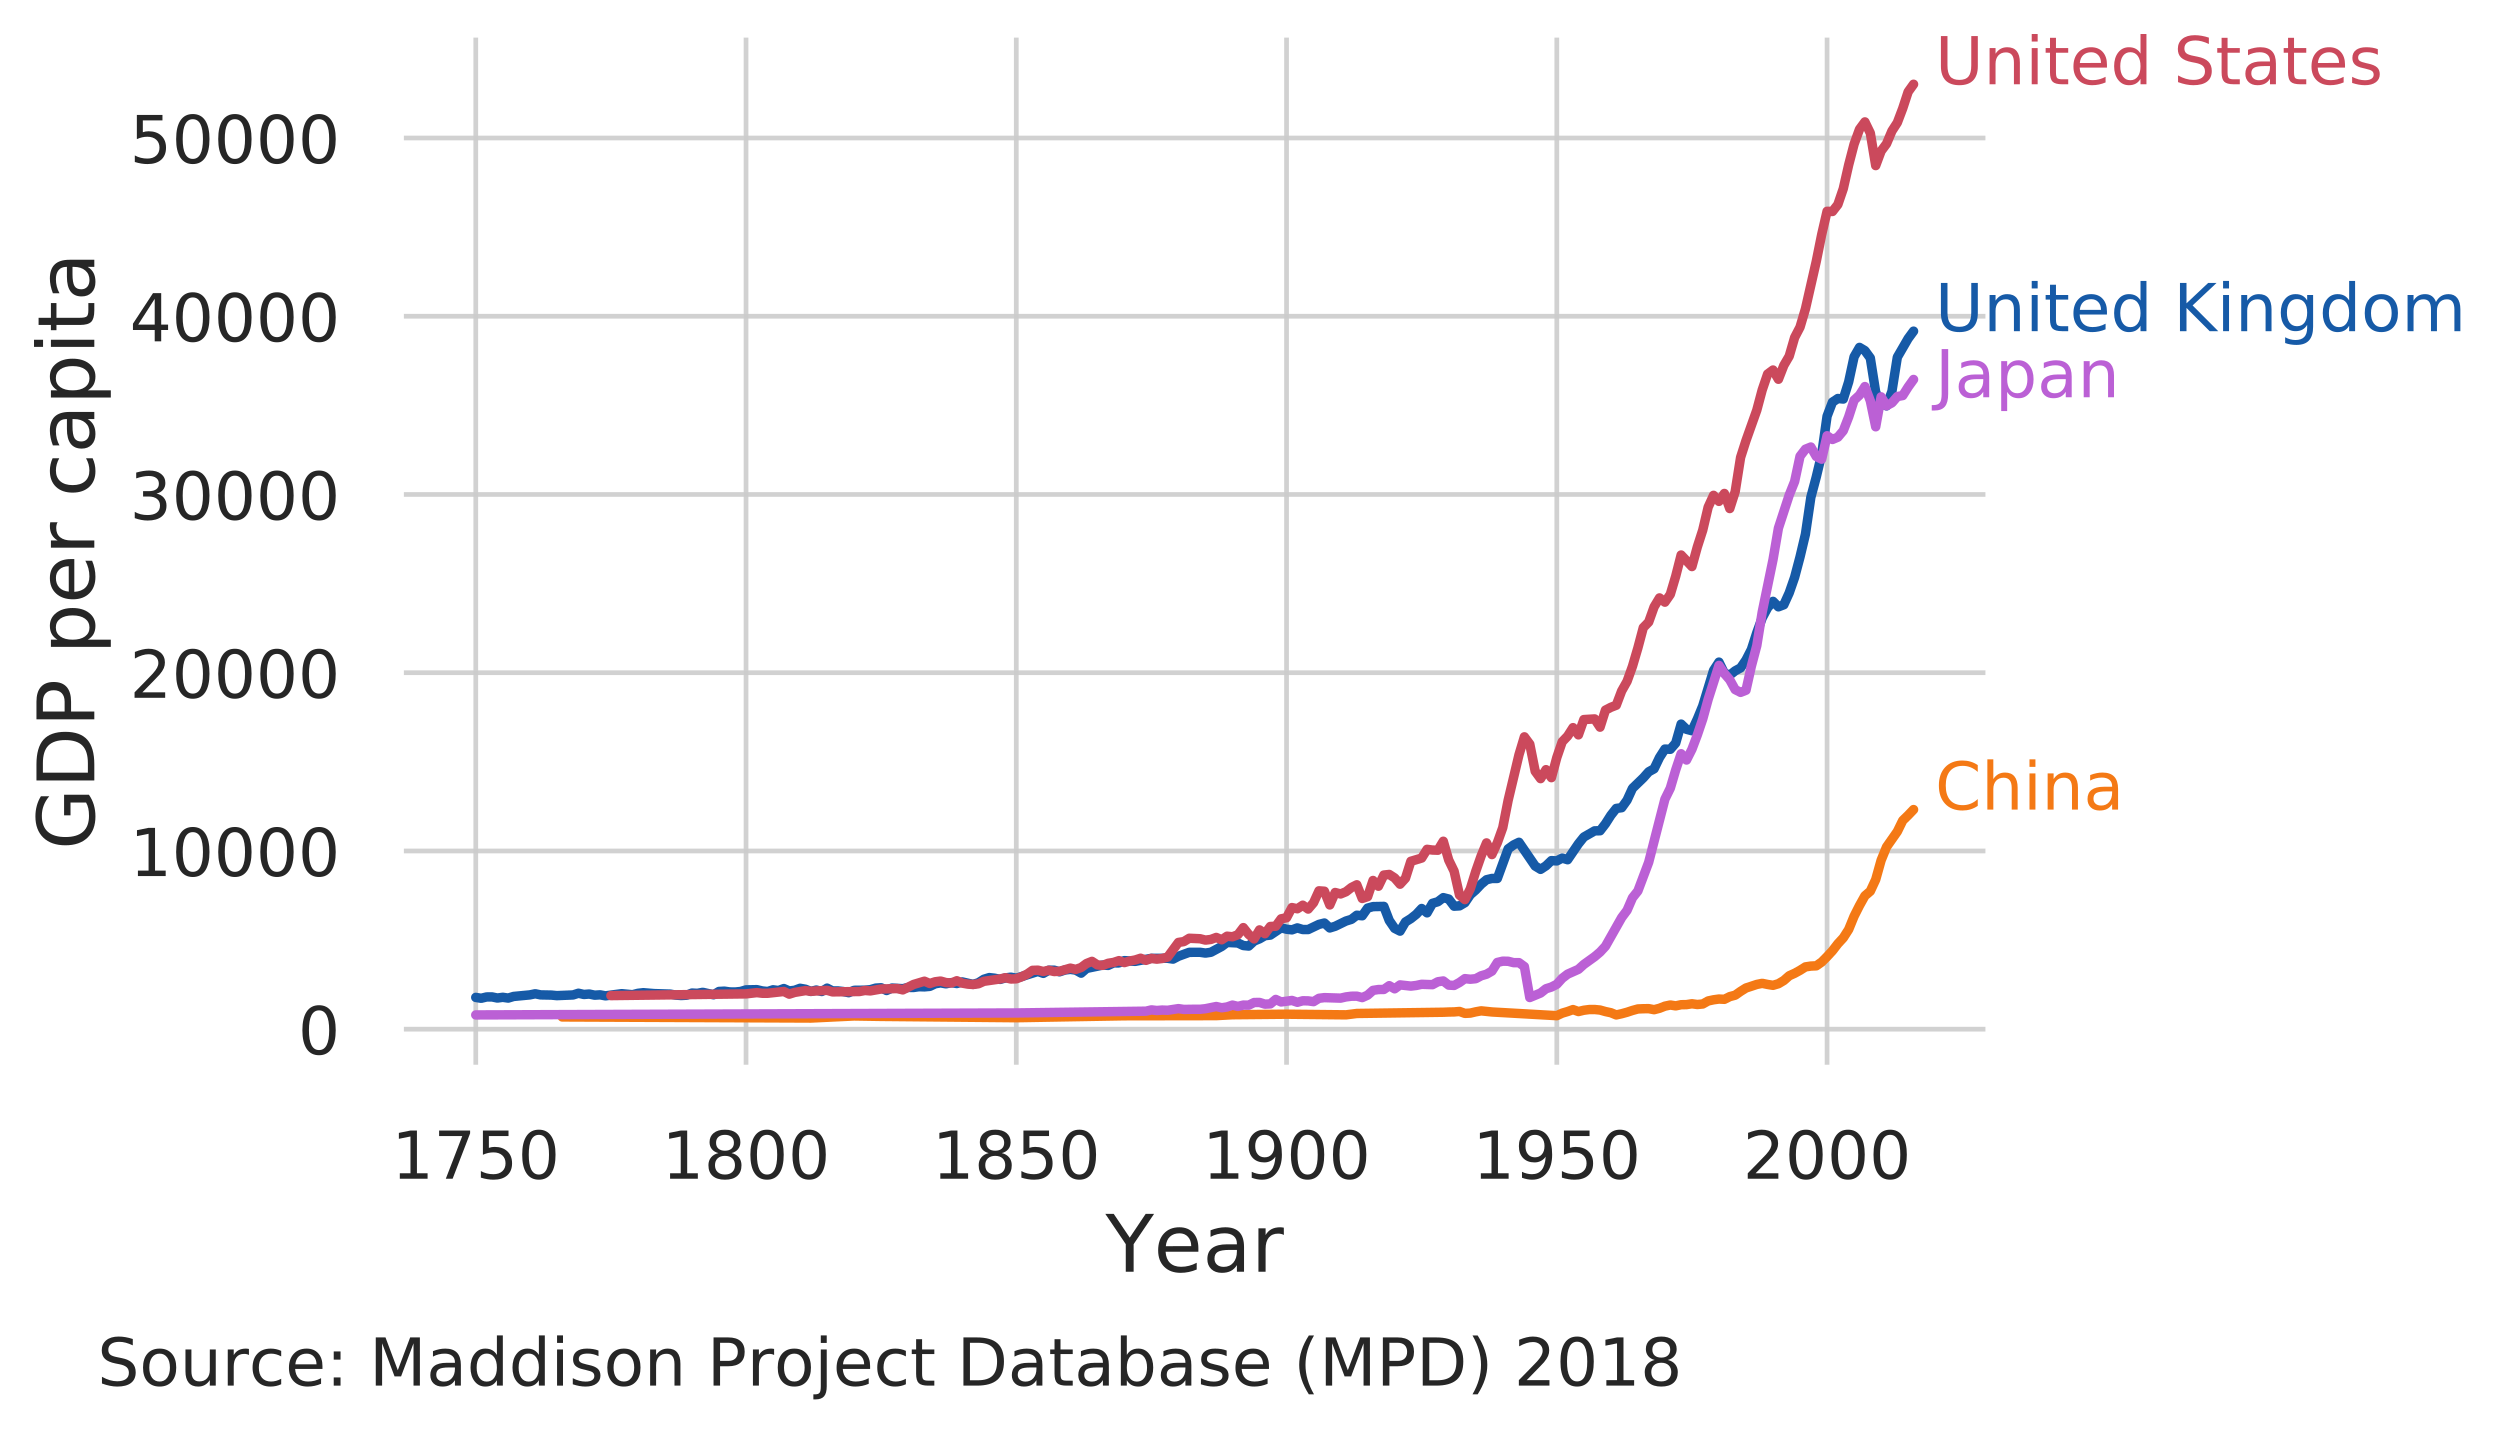 <?xml version="1.0" encoding="utf-8" standalone="no"?>
<!DOCTYPE svg PUBLIC "-//W3C//DTD SVG 1.1//EN"
  "http://www.w3.org/Graphics/SVG/1.1/DTD/svg11.dtd">
<!-- Created with matplotlib (https://matplotlib.org/) -->
<svg height="303.437pt" version="1.1" viewBox="0 0 529.225 303.437" width="529.225pt" xmlns="http://www.w3.org/2000/svg" xmlns:xlink="http://www.w3.org/1999/xlink">
 <defs>
  <style type="text/css">
*{stroke-linecap:butt;stroke-linejoin:round;white-space:pre;}
  </style>
 </defs>
 <g id="figure_1">
  <g id="patch_1">
   <path d="M 0 303.437 
L 529.225 303.437 
L 529.225 0 
L 0 0 
z
" style="fill:#ffffff;"/>
  </g>
  <g id="axes_1">
   <g id="patch_2">
    <path d="M 85.497 225.394 
L 420.297 225.394 
L 420.297 7.954 
L 85.497 7.954 
z
" style="fill:#ffffff;"/>
   </g>
   <g id="matplotlib.axis_1">
    <g id="xtick_1">
     <g id="line2d_1">
      <path clip-path="url(#p85130e0ab2)" d="M 100.715 225.394 
L 100.715 7.954 
" style="fill:none;stroke:#cccccc;stroke-linecap:round;stroke-opacity:0.9;"/>
     </g>
     <g id="text_1">
      <!-- 1750 -->
      <defs>
       <path d="M 12.406 8.297 
L 28.516 8.297 
L 28.516 63.922 
L 10.984 60.406 
L 10.984 69.391 
L 28.422 72.906 
L 38.281 72.906 
L 38.281 8.297 
L 54.391 8.297 
L 54.391 0 
L 12.406 0 
z
" id="DejaVuSans-49"/>
       <path d="M 8.203 72.906 
L 55.078 72.906 
L 55.078 68.703 
L 28.609 0 
L 18.312 0 
L 43.219 64.594 
L 8.203 64.594 
z
" id="DejaVuSans-55"/>
       <path d="M 10.797 72.906 
L 49.516 72.906 
L 49.516 64.594 
L 19.828 64.594 
L 19.828 46.734 
Q 21.969 47.469 24.109 47.828 
Q 26.266 48.188 28.422 48.188 
Q 40.625 48.188 47.75 41.5 
Q 54.891 34.812 54.891 23.391 
Q 54.891 11.625 47.562 5.094 
Q 40.234 -1.422 26.906 -1.422 
Q 22.312 -1.422 17.547 -0.641 
Q 12.797 0.141 7.719 1.703 
L 7.719 11.625 
Q 12.109 9.234 16.797 8.062 
Q 21.484 6.891 26.703 6.891 
Q 35.156 6.891 40.078 11.328 
Q 45.016 15.766 45.016 23.391 
Q 45.016 31 40.078 35.438 
Q 35.156 39.891 26.703 39.891 
Q 22.75 39.891 18.812 39.016 
Q 14.891 38.141 10.797 36.281 
z
" id="DejaVuSans-53"/>
       <path d="M 31.781 66.406 
Q 24.172 66.406 20.328 58.906 
Q 16.5 51.422 16.5 36.375 
Q 16.5 21.391 20.328 13.891 
Q 24.172 6.391 31.781 6.391 
Q 39.453 6.391 43.281 13.891 
Q 47.125 21.391 47.125 36.375 
Q 47.125 51.422 43.281 58.906 
Q 39.453 66.406 31.781 66.406 
z
M 31.781 74.219 
Q 44.047 74.219 50.516 64.516 
Q 56.984 54.828 56.984 36.375 
Q 56.984 17.969 50.516 8.266 
Q 44.047 -1.422 31.781 -1.422 
Q 19.531 -1.422 13.062 8.266 
Q 6.594 17.969 6.594 36.375 
Q 6.594 54.828 13.062 64.516 
Q 19.531 74.219 31.781 74.219 
z
" id="DejaVuSans-48"/>
      </defs>
      <g style="fill:#262626;" transform="translate(82.9 249.532)scale(0.14 -0.14)">
       <use xlink:href="#DejaVuSans-49"/>
       <use x="63.623" xlink:href="#DejaVuSans-55"/>
       <use x="127.246" xlink:href="#DejaVuSans-53"/>
       <use x="190.869" xlink:href="#DejaVuSans-48"/>
      </g>
     </g>
    </g>
    <g id="xtick_2">
     <g id="line2d_2">
      <path clip-path="url(#p85130e0ab2)" d="M 157.926 225.394 
L 157.926 7.954 
" style="fill:none;stroke:#cccccc;stroke-linecap:round;stroke-opacity:0.9;"/>
     </g>
     <g id="text_2">
      <!-- 1800 -->
      <defs>
       <path d="M 31.781 34.625 
Q 24.75 34.625 20.719 30.859 
Q 16.703 27.094 16.703 20.516 
Q 16.703 13.922 20.719 10.156 
Q 24.75 6.391 31.781 6.391 
Q 38.812 6.391 42.859 10.172 
Q 46.922 13.969 46.922 20.516 
Q 46.922 27.094 42.891 30.859 
Q 38.875 34.625 31.781 34.625 
z
M 21.922 38.812 
Q 15.578 40.375 12.031 44.719 
Q 8.5 49.078 8.5 55.328 
Q 8.5 64.062 14.719 69.141 
Q 20.953 74.219 31.781 74.219 
Q 42.672 74.219 48.875 69.141 
Q 55.078 64.062 55.078 55.328 
Q 55.078 49.078 51.531 44.719 
Q 48 40.375 41.703 38.812 
Q 48.828 37.156 52.797 32.312 
Q 56.781 27.484 56.781 20.516 
Q 56.781 9.906 50.312 4.234 
Q 43.844 -1.422 31.781 -1.422 
Q 19.734 -1.422 13.25 4.234 
Q 6.781 9.906 6.781 20.516 
Q 6.781 27.484 10.781 32.312 
Q 14.797 37.156 21.922 38.812 
z
M 18.312 54.391 
Q 18.312 48.734 21.844 45.562 
Q 25.391 42.391 31.781 42.391 
Q 38.141 42.391 41.719 45.562 
Q 45.312 48.734 45.312 54.391 
Q 45.312 60.062 41.719 63.234 
Q 38.141 66.406 31.781 66.406 
Q 25.391 66.406 21.844 63.234 
Q 18.312 60.062 18.312 54.391 
z
" id="DejaVuSans-56"/>
      </defs>
      <g style="fill:#262626;" transform="translate(140.111 249.532)scale(0.14 -0.14)">
       <use xlink:href="#DejaVuSans-49"/>
       <use x="63.623" xlink:href="#DejaVuSans-56"/>
       <use x="127.246" xlink:href="#DejaVuSans-48"/>
       <use x="190.869" xlink:href="#DejaVuSans-48"/>
      </g>
     </g>
    </g>
    <g id="xtick_3">
     <g id="line2d_3">
      <path clip-path="url(#p85130e0ab2)" d="M 215.137 225.394 
L 215.137 7.954 
" style="fill:none;stroke:#cccccc;stroke-linecap:round;stroke-opacity:0.9;"/>
     </g>
     <g id="text_3">
      <!-- 1850 -->
      <g style="fill:#262626;" transform="translate(197.322 249.532)scale(0.14 -0.14)">
       <use xlink:href="#DejaVuSans-49"/>
       <use x="63.623" xlink:href="#DejaVuSans-56"/>
       <use x="127.246" xlink:href="#DejaVuSans-53"/>
       <use x="190.869" xlink:href="#DejaVuSans-48"/>
      </g>
     </g>
    </g>
    <g id="xtick_4">
     <g id="line2d_4">
      <path clip-path="url(#p85130e0ab2)" d="M 272.349 225.394 
L 272.349 7.954 
" style="fill:none;stroke:#cccccc;stroke-linecap:round;stroke-opacity:0.9;"/>
     </g>
     <g id="text_4">
      <!-- 1900 -->
      <defs>
       <path d="M 10.984 1.516 
L 10.984 10.5 
Q 14.703 8.734 18.5 7.812 
Q 22.312 6.891 25.984 6.891 
Q 35.75 6.891 40.891 13.453 
Q 46.047 20.016 46.781 33.406 
Q 43.953 29.203 39.594 26.953 
Q 35.25 24.703 29.984 24.703 
Q 19.047 24.703 12.672 31.312 
Q 6.297 37.938 6.297 49.422 
Q 6.297 60.641 12.938 67.422 
Q 19.578 74.219 30.609 74.219 
Q 43.266 74.219 49.922 64.516 
Q 56.594 54.828 56.594 36.375 
Q 56.594 19.141 48.406 8.859 
Q 40.234 -1.422 26.422 -1.422 
Q 22.703 -1.422 18.891 -0.688 
Q 15.094 0.047 10.984 1.516 
z
M 30.609 32.422 
Q 37.25 32.422 41.125 36.953 
Q 45.016 41.5 45.016 49.422 
Q 45.016 57.281 41.125 61.844 
Q 37.25 66.406 30.609 66.406 
Q 23.969 66.406 20.094 61.844 
Q 16.219 57.281 16.219 49.422 
Q 16.219 41.5 20.094 36.953 
Q 23.969 32.422 30.609 32.422 
z
" id="DejaVuSans-57"/>
      </defs>
      <g style="fill:#262626;" transform="translate(254.534 249.532)scale(0.14 -0.14)">
       <use xlink:href="#DejaVuSans-49"/>
       <use x="63.623" xlink:href="#DejaVuSans-57"/>
       <use x="127.246" xlink:href="#DejaVuSans-48"/>
       <use x="190.869" xlink:href="#DejaVuSans-48"/>
      </g>
     </g>
    </g>
    <g id="xtick_5">
     <g id="line2d_5">
      <path clip-path="url(#p85130e0ab2)" d="M 329.56 225.394 
L 329.56 7.954 
" style="fill:none;stroke:#cccccc;stroke-linecap:round;stroke-opacity:0.9;"/>
     </g>
     <g id="text_5">
      <!-- 1950 -->
      <g style="fill:#262626;" transform="translate(311.745 249.532)scale(0.14 -0.14)">
       <use xlink:href="#DejaVuSans-49"/>
       <use x="63.623" xlink:href="#DejaVuSans-57"/>
       <use x="127.246" xlink:href="#DejaVuSans-53"/>
       <use x="190.869" xlink:href="#DejaVuSans-48"/>
      </g>
     </g>
    </g>
    <g id="xtick_6">
     <g id="line2d_6">
      <path clip-path="url(#p85130e0ab2)" d="M 386.771 225.394 
L 386.771 7.954 
" style="fill:none;stroke:#cccccc;stroke-linecap:round;stroke-opacity:0.9;"/>
     </g>
     <g id="text_6">
      <!-- 2000 -->
      <defs>
       <path d="M 19.188 8.297 
L 53.609 8.297 
L 53.609 0 
L 7.328 0 
L 7.328 8.297 
Q 12.938 14.109 22.625 23.891 
Q 32.328 33.688 34.812 36.531 
Q 39.547 41.844 41.422 45.531 
Q 43.312 49.219 43.312 52.781 
Q 43.312 58.594 39.234 62.25 
Q 35.156 65.922 28.609 65.922 
Q 23.969 65.922 18.812 64.312 
Q 13.672 62.703 7.812 59.422 
L 7.812 69.391 
Q 13.766 71.781 18.938 73 
Q 24.125 74.219 28.422 74.219 
Q 39.75 74.219 46.484 68.547 
Q 53.219 62.891 53.219 53.422 
Q 53.219 48.922 51.531 44.891 
Q 49.859 40.875 45.406 35.406 
Q 44.188 33.984 37.641 27.219 
Q 31.109 20.453 19.188 8.297 
z
" id="DejaVuSans-50"/>
      </defs>
      <g style="fill:#262626;" transform="translate(368.956 249.532)scale(0.14 -0.14)">
       <use xlink:href="#DejaVuSans-50"/>
       <use x="63.623" xlink:href="#DejaVuSans-48"/>
       <use x="127.246" xlink:href="#DejaVuSans-48"/>
       <use x="190.869" xlink:href="#DejaVuSans-48"/>
      </g>
     </g>
    </g>
    <g id="text_7">
     <!-- Year -->
     <defs>
      <path d="M -0.203 72.906 
L 10.406 72.906 
L 30.609 42.922 
L 50.688 72.906 
L 61.281 72.906 
L 35.5 34.719 
L 35.5 0 
L 25.594 0 
L 25.594 34.719 
z
" id="DejaVuSans-89"/>
      <path d="M 56.203 29.594 
L 56.203 25.203 
L 14.891 25.203 
Q 15.484 15.922 20.484 11.062 
Q 25.484 6.203 34.422 6.203 
Q 39.594 6.203 44.453 7.469 
Q 49.312 8.734 54.109 11.281 
L 54.109 2.781 
Q 49.266 0.734 44.188 -0.344 
Q 39.109 -1.422 33.891 -1.422 
Q 20.797 -1.422 13.156 6.188 
Q 5.516 13.812 5.516 26.812 
Q 5.516 40.234 12.766 48.109 
Q 20.016 56 32.328 56 
Q 43.359 56 49.781 48.891 
Q 56.203 41.797 56.203 29.594 
z
M 47.219 32.234 
Q 47.125 39.594 43.094 43.984 
Q 39.062 48.391 32.422 48.391 
Q 24.906 48.391 20.391 44.141 
Q 15.875 39.891 15.188 32.172 
z
" id="DejaVuSans-101"/>
      <path d="M 34.281 27.484 
Q 23.391 27.484 19.188 25 
Q 14.984 22.516 14.984 16.5 
Q 14.984 11.719 18.141 8.906 
Q 21.297 6.109 26.703 6.109 
Q 34.188 6.109 38.703 11.406 
Q 43.219 16.703 43.219 25.484 
L 43.219 27.484 
z
M 52.203 31.203 
L 52.203 0 
L 43.219 0 
L 43.219 8.297 
Q 40.141 3.328 35.547 0.953 
Q 30.953 -1.422 24.312 -1.422 
Q 15.922 -1.422 10.953 3.297 
Q 6 8.016 6 15.922 
Q 6 25.141 12.172 29.828 
Q 18.359 34.516 30.609 34.516 
L 43.219 34.516 
L 43.219 35.406 
Q 43.219 41.609 39.141 45 
Q 35.062 48.391 27.688 48.391 
Q 23 48.391 18.547 47.266 
Q 14.109 46.141 10.016 43.891 
L 10.016 52.203 
Q 14.938 54.109 19.578 55.047 
Q 24.219 56 28.609 56 
Q 40.484 56 46.344 49.844 
Q 52.203 43.703 52.203 31.203 
z
" id="DejaVuSans-97"/>
      <path d="M 41.109 46.297 
Q 39.594 47.172 37.812 47.578 
Q 36.031 48 33.891 48 
Q 26.266 48 22.188 43.047 
Q 18.109 38.094 18.109 28.812 
L 18.109 0 
L 9.078 0 
L 9.078 54.688 
L 18.109 54.688 
L 18.109 46.188 
Q 20.953 51.172 25.484 53.578 
Q 30.031 56 36.531 56 
Q 37.453 56 38.578 55.875 
Q 39.703 55.766 41.062 55.516 
z
" id="DejaVuSans-114"/>
     </defs>
     <g style="fill:#262626;" transform="translate(234.014 269.209)scale(0.168 -0.168)">
      <use xlink:href="#DejaVuSans-89"/>
      <use x="60.881" xlink:href="#DejaVuSans-101"/>
      <use x="122.404" xlink:href="#DejaVuSans-97"/>
      <use x="183.684" xlink:href="#DejaVuSans-114"/>
     </g>
    </g>
   </g>
   <g id="matplotlib.axis_2">
    <g id="ytick_1">
     <g id="line2d_7">
      <path clip-path="url(#p85130e0ab2)" d="M 85.497 217.865 
L 420.297 217.865 
" style="fill:none;stroke:#cccccc;stroke-linecap:round;stroke-opacity:0.9;"/>
     </g>
     <g id="text_8">
      <!-- 0 -->
      <g style="fill:#262626;" transform="translate(63.089 223.184)scale(0.14 -0.14)">
       <use xlink:href="#DejaVuSans-48"/>
      </g>
     </g>
    </g>
    <g id="ytick_2">
     <g id="line2d_8">
      <path clip-path="url(#p85130e0ab2)" d="M 85.497 180.135 
L 420.297 180.135 
" style="fill:none;stroke:#cccccc;stroke-linecap:round;stroke-opacity:0.9;"/>
     </g>
     <g id="text_9">
      <!-- 10000 -->
      <g style="fill:#262626;" transform="translate(27.459 185.454)scale(0.14 -0.14)">
       <use xlink:href="#DejaVuSans-49"/>
       <use x="63.623" xlink:href="#DejaVuSans-48"/>
       <use x="127.246" xlink:href="#DejaVuSans-48"/>
       <use x="190.869" xlink:href="#DejaVuSans-48"/>
       <use x="254.492" xlink:href="#DejaVuSans-48"/>
      </g>
     </g>
    </g>
    <g id="ytick_3">
     <g id="line2d_9">
      <path clip-path="url(#p85130e0ab2)" d="M 85.497 142.404 
L 420.297 142.404 
" style="fill:none;stroke:#cccccc;stroke-linecap:round;stroke-opacity:0.9;"/>
     </g>
     <g id="text_10">
      <!-- 20000 -->
      <g style="fill:#262626;" transform="translate(27.459 147.723)scale(0.14 -0.14)">
       <use xlink:href="#DejaVuSans-50"/>
       <use x="63.623" xlink:href="#DejaVuSans-48"/>
       <use x="127.246" xlink:href="#DejaVuSans-48"/>
       <use x="190.869" xlink:href="#DejaVuSans-48"/>
       <use x="254.492" xlink:href="#DejaVuSans-48"/>
      </g>
     </g>
    </g>
    <g id="ytick_4">
     <g id="line2d_10">
      <path clip-path="url(#p85130e0ab2)" d="M 85.497 104.674 
L 420.297 104.674 
" style="fill:none;stroke:#cccccc;stroke-linecap:round;stroke-opacity:0.9;"/>
     </g>
     <g id="text_11">
      <!-- 30000 -->
      <defs>
       <path d="M 40.578 39.312 
Q 47.656 37.797 51.625 33 
Q 55.609 28.219 55.609 21.188 
Q 55.609 10.406 48.188 4.484 
Q 40.766 -1.422 27.094 -1.422 
Q 22.516 -1.422 17.656 -0.516 
Q 12.797 0.391 7.625 2.203 
L 7.625 11.719 
Q 11.719 9.328 16.594 8.109 
Q 21.484 6.891 26.812 6.891 
Q 36.078 6.891 40.938 10.547 
Q 45.797 14.203 45.797 21.188 
Q 45.797 27.641 41.281 31.266 
Q 36.766 34.906 28.719 34.906 
L 20.219 34.906 
L 20.219 43.016 
L 29.109 43.016 
Q 36.375 43.016 40.234 45.922 
Q 44.094 48.828 44.094 54.297 
Q 44.094 59.906 40.109 62.906 
Q 36.141 65.922 28.719 65.922 
Q 24.656 65.922 20.016 65.031 
Q 15.375 64.156 9.812 62.312 
L 9.812 71.094 
Q 15.438 72.656 20.344 73.438 
Q 25.25 74.219 29.594 74.219 
Q 40.828 74.219 47.359 69.109 
Q 53.906 64.016 53.906 55.328 
Q 53.906 49.266 50.438 45.094 
Q 46.969 40.922 40.578 39.312 
z
" id="DejaVuSans-51"/>
      </defs>
      <g style="fill:#262626;" transform="translate(27.459 109.993)scale(0.14 -0.14)">
       <use xlink:href="#DejaVuSans-51"/>
       <use x="63.623" xlink:href="#DejaVuSans-48"/>
       <use x="127.246" xlink:href="#DejaVuSans-48"/>
       <use x="190.869" xlink:href="#DejaVuSans-48"/>
       <use x="254.492" xlink:href="#DejaVuSans-48"/>
      </g>
     </g>
    </g>
    <g id="ytick_5">
     <g id="line2d_11">
      <path clip-path="url(#p85130e0ab2)" d="M 85.497 66.944 
L 420.297 66.944 
" style="fill:none;stroke:#cccccc;stroke-linecap:round;stroke-opacity:0.9;"/>
     </g>
     <g id="text_12">
      <!-- 40000 -->
      <defs>
       <path d="M 37.797 64.312 
L 12.891 25.391 
L 37.797 25.391 
z
M 35.203 72.906 
L 47.609 72.906 
L 47.609 25.391 
L 58.016 25.391 
L 58.016 17.188 
L 47.609 17.188 
L 47.609 0 
L 37.797 0 
L 37.797 17.188 
L 4.891 17.188 
L 4.891 26.703 
z
" id="DejaVuSans-52"/>
      </defs>
      <g style="fill:#262626;" transform="translate(27.459 72.263)scale(0.14 -0.14)">
       <use xlink:href="#DejaVuSans-52"/>
       <use x="63.623" xlink:href="#DejaVuSans-48"/>
       <use x="127.246" xlink:href="#DejaVuSans-48"/>
       <use x="190.869" xlink:href="#DejaVuSans-48"/>
       <use x="254.492" xlink:href="#DejaVuSans-48"/>
      </g>
     </g>
    </g>
    <g id="ytick_6">
     <g id="line2d_12">
      <path clip-path="url(#p85130e0ab2)" d="M 85.497 29.213 
L 420.297 29.213 
" style="fill:none;stroke:#cccccc;stroke-linecap:round;stroke-opacity:0.9;"/>
     </g>
     <g id="text_13">
      <!-- 50000 -->
      <g style="fill:#262626;" transform="translate(27.459 34.532)scale(0.14 -0.14)">
       <use xlink:href="#DejaVuSans-53"/>
       <use x="63.623" xlink:href="#DejaVuSans-48"/>
       <use x="127.246" xlink:href="#DejaVuSans-48"/>
       <use x="190.869" xlink:href="#DejaVuSans-48"/>
       <use x="254.492" xlink:href="#DejaVuSans-48"/>
      </g>
     </g>
    </g>
    <g id="text_14">
     <!-- GDP per capita -->
     <defs>
      <path d="M 59.516 10.406 
L 59.516 29.984 
L 43.406 29.984 
L 43.406 38.094 
L 69.281 38.094 
L 69.281 6.781 
Q 63.578 2.734 56.688 0.656 
Q 49.812 -1.422 42 -1.422 
Q 24.906 -1.422 15.25 8.562 
Q 5.609 18.562 5.609 36.375 
Q 5.609 54.25 15.25 64.234 
Q 24.906 74.219 42 74.219 
Q 49.125 74.219 55.547 72.453 
Q 61.969 70.703 67.391 67.281 
L 67.391 56.781 
Q 61.922 61.422 55.766 63.766 
Q 49.609 66.109 42.828 66.109 
Q 29.438 66.109 22.719 58.641 
Q 16.016 51.172 16.016 36.375 
Q 16.016 21.625 22.719 14.156 
Q 29.438 6.688 42.828 6.688 
Q 48.047 6.688 52.141 7.594 
Q 56.25 8.5 59.516 10.406 
z
" id="DejaVuSans-71"/>
      <path d="M 19.672 64.797 
L 19.672 8.109 
L 31.594 8.109 
Q 46.688 8.109 53.688 14.938 
Q 60.688 21.781 60.688 36.531 
Q 60.688 51.172 53.688 57.984 
Q 46.688 64.797 31.594 64.797 
z
M 9.812 72.906 
L 30.078 72.906 
Q 51.266 72.906 61.172 64.094 
Q 71.094 55.281 71.094 36.531 
Q 71.094 17.672 61.125 8.828 
Q 51.172 0 30.078 0 
L 9.812 0 
z
" id="DejaVuSans-68"/>
      <path d="M 19.672 64.797 
L 19.672 37.406 
L 32.078 37.406 
Q 38.969 37.406 42.719 40.969 
Q 46.484 44.531 46.484 51.125 
Q 46.484 57.672 42.719 61.234 
Q 38.969 64.797 32.078 64.797 
z
M 9.812 72.906 
L 32.078 72.906 
Q 44.344 72.906 50.609 67.359 
Q 56.891 61.812 56.891 51.125 
Q 56.891 40.328 50.609 34.812 
Q 44.344 29.297 32.078 29.297 
L 19.672 29.297 
L 19.672 0 
L 9.812 0 
z
" id="DejaVuSans-80"/>
      <path id="DejaVuSans-32"/>
      <path d="M 18.109 8.203 
L 18.109 -20.797 
L 9.078 -20.797 
L 9.078 54.688 
L 18.109 54.688 
L 18.109 46.391 
Q 20.953 51.266 25.266 53.625 
Q 29.594 56 35.594 56 
Q 45.562 56 51.781 48.094 
Q 58.016 40.188 58.016 27.297 
Q 58.016 14.406 51.781 6.484 
Q 45.562 -1.422 35.594 -1.422 
Q 29.594 -1.422 25.266 0.953 
Q 20.953 3.328 18.109 8.203 
z
M 48.688 27.297 
Q 48.688 37.203 44.609 42.844 
Q 40.531 48.484 33.406 48.484 
Q 26.266 48.484 22.188 42.844 
Q 18.109 37.203 18.109 27.297 
Q 18.109 17.391 22.188 11.75 
Q 26.266 6.109 33.406 6.109 
Q 40.531 6.109 44.609 11.75 
Q 48.688 17.391 48.688 27.297 
z
" id="DejaVuSans-112"/>
      <path d="M 48.781 52.594 
L 48.781 44.188 
Q 44.969 46.297 41.141 47.344 
Q 37.312 48.391 33.406 48.391 
Q 24.656 48.391 19.812 42.844 
Q 14.984 37.312 14.984 27.297 
Q 14.984 17.281 19.812 11.734 
Q 24.656 6.203 33.406 6.203 
Q 37.312 6.203 41.141 7.25 
Q 44.969 8.297 48.781 10.406 
L 48.781 2.094 
Q 45.016 0.344 40.984 -0.531 
Q 36.969 -1.422 32.422 -1.422 
Q 20.062 -1.422 12.781 6.344 
Q 5.516 14.109 5.516 27.297 
Q 5.516 40.672 12.859 48.328 
Q 20.219 56 33.016 56 
Q 37.156 56 41.109 55.141 
Q 45.062 54.297 48.781 52.594 
z
" id="DejaVuSans-99"/>
      <path d="M 9.422 54.688 
L 18.406 54.688 
L 18.406 0 
L 9.422 0 
z
M 9.422 75.984 
L 18.406 75.984 
L 18.406 64.594 
L 9.422 64.594 
z
" id="DejaVuSans-105"/>
      <path d="M 18.312 70.219 
L 18.312 54.688 
L 36.812 54.688 
L 36.812 47.703 
L 18.312 47.703 
L 18.312 18.016 
Q 18.312 11.328 20.141 9.422 
Q 21.969 7.516 27.594 7.516 
L 36.812 7.516 
L 36.812 0 
L 27.594 0 
Q 17.188 0 13.234 3.875 
Q 9.281 7.766 9.281 18.016 
L 9.281 47.703 
L 2.688 47.703 
L 2.688 54.688 
L 9.281 54.688 
L 9.281 70.219 
z
" id="DejaVuSans-116"/>
     </defs>
     <g style="fill:#262626;" transform="translate(19.965 179.883)rotate(-90)scale(0.168 -0.168)">
      <use xlink:href="#DejaVuSans-71"/>
      <use x="77.49" xlink:href="#DejaVuSans-68"/>
      <use x="154.492" xlink:href="#DejaVuSans-80"/>
      <use x="214.795" xlink:href="#DejaVuSans-32"/>
      <use x="246.582" xlink:href="#DejaVuSans-112"/>
      <use x="310.059" xlink:href="#DejaVuSans-101"/>
      <use x="371.582" xlink:href="#DejaVuSans-114"/>
      <use x="412.695" xlink:href="#DejaVuSans-32"/>
      <use x="444.482" xlink:href="#DejaVuSans-99"/>
      <use x="499.463" xlink:href="#DejaVuSans-97"/>
      <use x="560.742" xlink:href="#DejaVuSans-112"/>
      <use x="624.219" xlink:href="#DejaVuSans-105"/>
      <use x="652.002" xlink:href="#DejaVuSans-116"/>
      <use x="691.211" xlink:href="#DejaVuSans-97"/>
     </g>
    </g>
   </g>
   <g id="line2d_13">
    <path clip-path="url(#p85130e0ab2)" d="M 119.023 215.277 
L 171.657 215.511 
L 180.811 215.069 
L 186.532 215.163 
L 215.137 215.439 
L 238.022 215.031 
L 257.474 214.997 
L 260.906 214.809 
L 272.349 214.696 
L 284.935 214.831 
L 286.079 214.688 
L 287.223 214.541 
L 305.531 214.281 
L 306.675 214.235 
L 307.82 214.213 
L 308.964 214.115 
L 310.108 214.522 
L 311.252 214.462 
L 312.396 214.194 
L 313.541 213.986 
L 314.685 214.103 
L 315.829 214.224 
L 329.56 215.009 
L 330.704 214.473 
L 331.848 214.133 
L 332.992 213.722 
L 334.137 214.133 
L 335.281 213.858 
L 336.425 213.711 
L 337.569 213.703 
L 338.714 213.816 
L 339.858 214.137 
L 341.002 214.382 
L 342.146 214.85 
L 343.29 214.597 
L 344.435 214.281 
L 345.579 213.903 
L 346.723 213.586 
L 347.867 213.537 
L 349.012 213.522 
L 350.156 213.741 
L 351.3 213.443 
L 352.444 212.994 
L 353.588 212.752 
L 354.733 212.934 
L 355.877 212.688 
L 357.021 212.666 
L 358.165 212.488 
L 359.31 212.643 
L 360.454 212.534 
L 361.598 211.892 
L 362.742 211.647 
L 363.886 211.488 
L 365.031 211.545 
L 366.175 210.975 
L 367.319 210.67 
L 368.463 209.866 
L 369.608 209.149 
L 370.752 208.776 
L 371.896 208.395 
L 373.04 208.164 
L 374.185 208.398 
L 375.329 208.583 
L 376.473 208.244 
L 377.617 207.561 
L 378.761 206.557 
L 379.906 206.036 
L 381.05 205.406 
L 382.194 204.682 
L 383.338 204.508 
L 384.483 204.456 
L 385.627 203.659 
L 386.771 202.505 
L 387.915 201.264 
L 389.059 199.781 
L 390.204 198.539 
L 391.348 196.755 
L 392.492 193.951 
L 393.636 191.691 
L 394.781 189.635 
L 395.925 188.658 
L 397.069 186.194 
L 398.213 182.115 
L 399.357 179.301 
L 400.502 177.667 
L 401.646 176.03 
L 402.79 173.69 
L 403.934 172.581 
L 405.079 171.381 
" style="fill:none;stroke:#f47915;stroke-linecap:round;stroke-width:2;"/>
   </g>
   <g id="line2d_14">
    <path clip-path="url(#p85130e0ab2)" d="M 100.715 211.141 
L 101.859 211.326 
L 103.003 211.047 
L 104.148 211.036 
L 105.292 211.273 
L 106.436 211.119 
L 107.58 211.285 
L 108.725 210.938 
L 112.157 210.609 
L 113.301 210.372 
L 114.446 210.606 
L 116.734 210.651 
L 117.878 210.764 
L 121.311 210.621 
L 122.455 210.258 
L 123.599 210.519 
L 124.744 210.428 
L 125.888 210.67 
L 127.032 210.598 
L 128.176 210.809 
L 131.609 210.353 
L 133.897 210.572 
L 135.042 210.277 
L 136.186 210.145 
L 138.474 210.334 
L 141.907 210.443 
L 143.051 210.651 
L 144.195 210.741 
L 145.34 210.677 
L 146.484 210.221 
L 147.628 210.281 
L 148.772 210.066 
L 151.061 210.583 
L 152.205 209.881 
L 153.349 209.821 
L 154.493 209.983 
L 155.638 209.998 
L 156.782 209.885 
L 157.926 209.545 
L 160.215 209.5 
L 161.359 209.772 
L 162.503 209.893 
L 163.647 209.53 
L 164.791 209.685 
L 165.936 209.27 
L 167.08 209.776 
L 168.224 209.632 
L 169.368 209.21 
L 170.513 209.41 
L 171.657 209.881 
L 172.801 209.579 
L 173.945 209.889 
L 175.09 209.179 
L 176.234 209.776 
L 177.378 209.768 
L 178.522 209.896 
L 179.666 210.142 
L 180.811 209.636 
L 183.099 209.613 
L 184.243 209.504 
L 185.388 209.172 
L 186.532 209.1 
L 187.676 209.677 
L 188.82 209.157 
L 191.109 209.296 
L 192.253 209.028 
L 193.397 209.04 
L 194.541 208.874 
L 195.686 208.908 
L 196.83 208.806 
L 197.974 208.255 
L 199.118 208.066 
L 200.262 208.266 
L 201.407 208.002 
L 202.551 208.206 
L 203.695 207.863 
L 205.984 208.387 
L 207.128 208.036 
L 208.272 207.3 
L 209.416 206.946 
L 210.56 207.078 
L 211.705 207.327 
L 212.849 207.01 
L 213.993 206.859 
L 215.137 207.082 
L 219.714 205.644 
L 220.858 206.048 
L 222.003 205.388 
L 223.147 205.372 
L 224.291 205.723 
L 225.435 205.342 
L 226.58 205.206 
L 227.724 205.361 
L 228.868 206.006 
L 230.012 205.01 
L 233.445 204.297 
L 234.589 204.365 
L 235.733 203.837 
L 236.878 203.841 
L 238.022 203.354 
L 240.31 203.509 
L 243.743 202.867 
L 247.176 202.86 
L 248.32 203.033 
L 249.464 202.433 
L 251.753 201.596 
L 254.041 201.592 
L 255.185 201.758 
L 256.329 201.588 
L 258.618 200.358 
L 259.762 199.505 
L 262.051 199.622 
L 263.195 200.162 
L 264.339 200.271 
L 265.483 199.211 
L 266.627 198.743 
L 267.772 198.079 
L 268.916 197.951 
L 271.204 196.411 
L 272.349 196.706 
L 273.493 196.842 
L 274.637 196.427 
L 275.781 196.774 
L 276.925 196.774 
L 279.214 195.683 
L 280.358 195.393 
L 281.502 196.438 
L 282.647 196.083 
L 284.935 194.97 
L 286.079 194.619 
L 287.223 193.744 
L 288.368 193.861 
L 289.512 192.235 
L 290.656 191.922 
L 292.945 191.876 
L 294.089 194.853 
L 295.233 196.525 
L 296.377 197.109 
L 297.521 195.17 
L 298.666 194.457 
L 299.81 193.548 
L 300.954 192.322 
L 302.098 193.238 
L 303.243 191.224 
L 304.387 190.888 
L 305.531 190.02 
L 306.675 190.318 
L 307.82 191.831 
L 308.964 191.763 
L 310.108 191.088 
L 311.252 189.394 
L 312.396 188.401 
L 313.541 187.183 
L 314.685 186.232 
L 315.829 185.96 
L 316.973 185.96 
L 319.262 179.697 
L 320.406 178.867 
L 321.55 178.305 
L 324.983 183.334 
L 326.127 184.032 
L 327.271 183.285 
L 328.416 182.183 
L 329.56 182.244 
L 330.704 181.648 
L 331.848 181.995 
L 334.137 178.625 
L 335.281 177.195 
L 337.569 175.882 
L 338.714 175.864 
L 339.858 174.381 
L 341.002 172.589 
L 342.146 171.136 
L 343.29 170.981 
L 344.435 169.385 
L 345.579 166.88 
L 347.867 164.669 
L 349.012 163.382 
L 350.156 162.741 
L 351.3 160.36 
L 352.444 158.572 
L 353.588 158.617 
L 354.733 157.296 
L 355.877 153.286 
L 357.021 154.387 
L 358.165 154.686 
L 359.31 152.222 
L 360.454 149.43 
L 362.742 141.918 
L 363.886 140.167 
L 365.031 142.499 
L 366.175 142.914 
L 367.319 142.008 
L 368.463 141.386 
L 369.608 139.718 
L 370.752 137.488 
L 371.896 133.93 
L 373.04 130.802 
L 374.185 128.663 
L 375.329 127.305 
L 376.473 128.459 
L 377.617 128.022 
L 378.761 125.497 
L 379.906 122.207 
L 381.05 117.88 
L 382.194 113.069 
L 383.338 105.278 
L 384.483 100.984 
L 385.627 96.204 
L 386.771 88.11 
L 387.915 85.122 
L 389.059 84.36 
L 390.204 84.473 
L 391.348 80.829 
L 392.492 75.531 
L 393.636 73.543 
L 394.781 74.222 
L 395.925 75.784 
L 397.069 83.055 
L 398.213 85.371 
L 399.357 85.918 
L 400.502 82.851 
L 401.646 75.614 
L 403.934 71.664 
L 405.079 70.106 
L 405.079 70.106 
" style="fill:none;stroke:#165aa7;stroke-linecap:round;stroke-width:2;"/>
   </g>
   <g id="line2d_15">
    <path clip-path="url(#p85130e0ab2)" d="M 100.715 214.85 
L 215.137 214.431 
L 242.599 214.054 
L 243.743 213.782 
L 244.887 213.911 
L 246.031 213.82 
L 247.176 213.865 
L 249.464 213.515 
L 250.608 213.684 
L 252.897 213.647 
L 254.041 213.654 
L 255.185 213.53 
L 257.474 213.069 
L 258.618 213.334 
L 259.762 213.164 
L 260.906 212.768 
L 262.051 213.047 
L 263.195 212.764 
L 264.339 212.783 
L 265.483 212.224 
L 266.627 212.205 
L 267.772 212.568 
L 268.916 212.515 
L 270.06 211.571 
L 271.204 212.103 
L 273.493 211.787 
L 274.637 212.175 
L 275.781 211.854 
L 276.925 211.877 
L 278.07 212.036 
L 279.214 211.33 
L 280.358 211.187 
L 283.791 211.296 
L 284.935 211.036 
L 286.079 210.892 
L 287.223 210.877 
L 288.368 211.179 
L 289.512 210.662 
L 290.656 209.651 
L 291.8 209.474 
L 292.945 209.459 
L 294.089 208.659 
L 295.233 209.319 
L 296.377 208.496 
L 298.666 208.749 
L 299.81 208.613 
L 300.954 208.364 
L 303.243 208.444 
L 304.387 207.825 
L 305.531 207.659 
L 306.675 208.542 
L 307.82 208.606 
L 308.964 207.98 
L 310.108 207.168 
L 311.252 207.293 
L 312.396 207.18 
L 313.541 206.568 
L 314.685 206.229 
L 315.829 205.569 
L 316.973 203.742 
L 318.118 203.471 
L 319.262 203.493 
L 320.406 203.784 
L 321.55 203.784 
L 322.694 204.614 
L 323.839 211.164 
L 326.127 210.213 
L 327.271 209.308 
L 328.416 208.949 
L 329.56 208.361 
L 330.704 207.1 
L 331.848 206.221 
L 334.137 205.199 
L 335.281 204.165 
L 337.569 202.52 
L 338.714 201.55 
L 339.858 200.313 
L 343.29 194.242 
L 344.435 192.706 
L 345.579 190.054 
L 346.723 188.613 
L 349.012 182.534 
L 352.444 169.178 
L 353.588 166.85 
L 354.733 162.975 
L 355.877 159.56 
L 357.021 160.888 
L 358.165 158.617 
L 359.31 155.58 
L 360.454 152.203 
L 361.598 148.049 
L 363.886 140.865 
L 365.031 142.578 
L 366.175 143.906 
L 367.319 145.981 
L 368.463 146.566 
L 369.608 146.113 
L 370.752 140.997 
L 371.896 136.677 
L 373.04 129.576 
L 375.329 118.48 
L 376.473 111.801 
L 378.761 104.799 
L 379.906 101.927 
L 381.05 96.577 
L 382.194 95.091 
L 383.338 94.63 
L 384.483 96.63 
L 385.627 97.203 
L 386.771 92.246 
L 387.915 93.03 
L 389.059 92.544 
L 390.204 91.182 
L 391.348 88.246 
L 392.492 84.707 
L 393.636 83.651 
L 394.781 81.832 
L 395.925 84.839 
L 397.069 90.344 
L 398.213 84.009 
L 399.357 85.888 
L 400.502 85.269 
L 401.646 83.945 
L 402.79 83.734 
L 403.934 81.923 
L 405.079 80.33 
L 405.079 80.33 
" style="fill:none;stroke:#bb60d5;stroke-linecap:round;stroke-width:2;"/>
   </g>
   <g id="line2d_16">
    <path clip-path="url(#p85130e0ab2)" d="M 129.321 210.76 
L 157.926 210.394 
L 160.215 210.13 
L 161.359 210.262 
L 162.503 210.266 
L 165.936 209.889 
L 167.08 210.451 
L 168.224 210.085 
L 170.513 209.704 
L 171.657 209.847 
L 175.09 209.64 
L 176.234 209.972 
L 181.955 209.893 
L 183.099 209.674 
L 184.243 209.764 
L 186.532 209.361 
L 189.964 209.266 
L 191.109 209.549 
L 193.397 208.398 
L 195.686 207.712 
L 196.83 208.198 
L 197.974 207.829 
L 199.118 207.682 
L 200.262 208.002 
L 201.407 208.089 
L 202.551 207.614 
L 203.695 208.119 
L 204.839 208.323 
L 205.984 208.406 
L 207.128 208.255 
L 208.272 207.734 
L 211.705 207.24 
L 212.849 206.968 
L 213.993 207.248 
L 215.137 207.206 
L 216.282 206.772 
L 217.426 206.21 
L 218.57 205.414 
L 219.714 205.376 
L 220.858 205.652 
L 222.003 205.395 
L 223.147 205.667 
L 224.291 205.61 
L 226.58 204.942 
L 227.724 205.21 
L 228.868 204.814 
L 230.012 203.969 
L 231.156 203.512 
L 232.301 204.256 
L 233.445 204.361 
L 234.589 203.916 
L 235.733 203.735 
L 236.878 203.358 
L 238.022 203.769 
L 239.166 203.433 
L 240.31 203.214 
L 241.455 202.848 
L 242.599 203.293 
L 243.743 202.882 
L 244.887 203.044 
L 246.031 202.901 
L 247.176 202.607 
L 249.464 199.505 
L 250.608 199.324 
L 251.753 198.619 
L 254.041 198.721 
L 255.185 199.011 
L 256.329 198.871 
L 257.474 198.445 
L 258.618 198.943 
L 259.762 198.185 
L 260.906 198.306 
L 262.051 197.872 
L 263.195 196.37 
L 264.339 197.807 
L 265.483 198.758 
L 266.627 196.853 
L 267.772 197.657 
L 268.916 196.128 
L 270.06 196.072 
L 271.204 194.506 
L 272.349 194.276 
L 273.493 192.125 
L 274.637 192.374 
L 275.781 191.623 
L 276.925 192.438 
L 278.07 191.099 
L 279.214 188.579 
L 280.358 188.662 
L 281.502 191.567 
L 282.647 188.933 
L 283.791 189.243 
L 284.935 188.771 
L 286.079 187.877 
L 287.223 187.3 
L 288.368 190.194 
L 289.512 189.816 
L 290.656 186.39 
L 291.8 187.605 
L 292.945 185.236 
L 294.089 185.111 
L 295.233 185.851 
L 296.377 187.175 
L 297.521 185.922 
L 298.666 182.323 
L 300.954 181.64 
L 302.098 179.795 
L 303.243 179.946 
L 304.387 179.984 
L 305.531 178.086 
L 306.675 182.059 
L 307.82 184.421 
L 308.964 189.473 
L 310.108 190.435 
L 311.252 188.149 
L 312.396 184.474 
L 313.541 181.199 
L 314.685 178.437 
L 315.829 180.901 
L 316.973 178.403 
L 318.118 175.203 
L 319.262 169.404 
L 321.55 159.79 
L 322.694 155.983 
L 323.839 157.527 
L 324.983 163.265 
L 326.127 164.827 
L 327.271 162.933 
L 328.416 164.62 
L 329.56 160.36 
L 330.704 157.021 
L 331.848 155.825 
L 332.992 154.037 
L 334.137 155.561 
L 335.281 152.327 
L 337.569 152.188 
L 338.714 153.931 
L 339.858 150.324 
L 341.002 149.732 
L 342.146 149.29 
L 343.29 146.264 
L 344.435 144.234 
L 345.579 141.046 
L 346.723 137.16 
L 347.867 132.862 
L 349.012 131.681 
L 350.156 128.474 
L 351.3 126.573 
L 352.444 127.471 
L 353.588 125.822 
L 354.733 121.973 
L 355.877 117.491 
L 358.165 119.932 
L 359.31 115.771 
L 360.454 112.216 
L 361.598 107.364 
L 362.742 104.859 
L 363.886 106.134 
L 365.031 104.463 
L 366.175 107.651 
L 367.319 104.074 
L 368.463 96.841 
L 369.608 93.264 
L 371.896 86.828 
L 373.04 82.545 
L 374.185 79.18 
L 375.329 78.331 
L 376.473 80.285 
L 377.617 77.354 
L 378.761 75.388 
L 379.906 71.441 
L 381.05 69.242 
L 382.194 65.382 
L 384.483 55.349 
L 385.627 49.678 
L 386.771 44.732 
L 387.915 44.766 
L 389.059 43.298 
L 390.204 39.936 
L 391.348 34.899 
L 392.492 30.515 
L 393.636 27.365 
L 394.781 25.81 
L 395.925 28.172 
L 397.069 35.05 
L 398.213 31.979 
L 399.357 30.44 
L 400.502 27.727 
L 401.646 25.957 
L 402.79 22.935 
L 403.934 19.438 
L 405.079 17.838 
L 405.079 17.838 
" style="fill:none;stroke:#cb495c;stroke-linecap:round;stroke-width:2;"/>
   </g>
   <g id="text_15">
    <!-- United Kingdom -->
    <defs>
     <path d="M 8.688 72.906 
L 18.609 72.906 
L 18.609 28.609 
Q 18.609 16.891 22.844 11.734 
Q 27.094 6.594 36.625 6.594 
Q 46.094 6.594 50.344 11.734 
Q 54.594 16.891 54.594 28.609 
L 54.594 72.906 
L 64.5 72.906 
L 64.5 27.391 
Q 64.5 13.141 57.438 5.859 
Q 50.391 -1.422 36.625 -1.422 
Q 22.797 -1.422 15.734 5.859 
Q 8.688 13.141 8.688 27.391 
z
" id="DejaVuSans-85"/>
     <path d="M 54.891 33.016 
L 54.891 0 
L 45.906 0 
L 45.906 32.719 
Q 45.906 40.484 42.875 44.328 
Q 39.844 48.188 33.797 48.188 
Q 26.516 48.188 22.312 43.547 
Q 18.109 38.922 18.109 30.906 
L 18.109 0 
L 9.078 0 
L 9.078 54.688 
L 18.109 54.688 
L 18.109 46.188 
Q 21.344 51.125 25.703 53.562 
Q 30.078 56 35.797 56 
Q 45.219 56 50.047 50.172 
Q 54.891 44.344 54.891 33.016 
z
" id="DejaVuSans-110"/>
     <path d="M 45.406 46.391 
L 45.406 75.984 
L 54.391 75.984 
L 54.391 0 
L 45.406 0 
L 45.406 8.203 
Q 42.578 3.328 38.25 0.953 
Q 33.938 -1.422 27.875 -1.422 
Q 17.969 -1.422 11.734 6.484 
Q 5.516 14.406 5.516 27.297 
Q 5.516 40.188 11.734 48.094 
Q 17.969 56 27.875 56 
Q 33.938 56 38.25 53.625 
Q 42.578 51.266 45.406 46.391 
z
M 14.797 27.297 
Q 14.797 17.391 18.875 11.75 
Q 22.953 6.109 30.078 6.109 
Q 37.203 6.109 41.297 11.75 
Q 45.406 17.391 45.406 27.297 
Q 45.406 37.203 41.297 42.844 
Q 37.203 48.484 30.078 48.484 
Q 22.953 48.484 18.875 42.844 
Q 14.797 37.203 14.797 27.297 
z
" id="DejaVuSans-100"/>
     <path d="M 9.812 72.906 
L 19.672 72.906 
L 19.672 42.094 
L 52.391 72.906 
L 65.094 72.906 
L 28.906 38.922 
L 67.672 0 
L 54.688 0 
L 19.672 35.109 
L 19.672 0 
L 9.812 0 
z
" id="DejaVuSans-75"/>
     <path d="M 45.406 27.984 
Q 45.406 37.75 41.375 43.109 
Q 37.359 48.484 30.078 48.484 
Q 22.859 48.484 18.828 43.109 
Q 14.797 37.75 14.797 27.984 
Q 14.797 18.266 18.828 12.891 
Q 22.859 7.516 30.078 7.516 
Q 37.359 7.516 41.375 12.891 
Q 45.406 18.266 45.406 27.984 
z
M 54.391 6.781 
Q 54.391 -7.172 48.188 -13.984 
Q 42 -20.797 29.203 -20.797 
Q 24.469 -20.797 20.266 -20.094 
Q 16.062 -19.391 12.109 -17.922 
L 12.109 -9.188 
Q 16.062 -11.328 19.922 -12.344 
Q 23.781 -13.375 27.781 -13.375 
Q 36.625 -13.375 41.016 -8.766 
Q 45.406 -4.156 45.406 5.172 
L 45.406 9.625 
Q 42.625 4.781 38.281 2.391 
Q 33.938 0 27.875 0 
Q 17.828 0 11.672 7.656 
Q 5.516 15.328 5.516 27.984 
Q 5.516 40.672 11.672 48.328 
Q 17.828 56 27.875 56 
Q 33.938 56 38.281 53.609 
Q 42.625 51.219 45.406 46.391 
L 45.406 54.688 
L 54.391 54.688 
z
" id="DejaVuSans-103"/>
     <path d="M 30.609 48.391 
Q 23.391 48.391 19.188 42.75 
Q 14.984 37.109 14.984 27.297 
Q 14.984 17.484 19.156 11.844 
Q 23.344 6.203 30.609 6.203 
Q 37.797 6.203 41.984 11.859 
Q 46.188 17.531 46.188 27.297 
Q 46.188 37.016 41.984 42.703 
Q 37.797 48.391 30.609 48.391 
z
M 30.609 56 
Q 42.328 56 49.016 48.375 
Q 55.719 40.766 55.719 27.297 
Q 55.719 13.875 49.016 6.219 
Q 42.328 -1.422 30.609 -1.422 
Q 18.844 -1.422 12.172 6.219 
Q 5.516 13.875 5.516 27.297 
Q 5.516 40.766 12.172 48.375 
Q 18.844 56 30.609 56 
z
" id="DejaVuSans-111"/>
     <path d="M 52 44.188 
Q 55.375 50.25 60.062 53.125 
Q 64.75 56 71.094 56 
Q 79.641 56 84.281 50.016 
Q 88.922 44.047 88.922 33.016 
L 88.922 0 
L 79.891 0 
L 79.891 32.719 
Q 79.891 40.578 77.094 44.375 
Q 74.312 48.188 68.609 48.188 
Q 61.625 48.188 57.562 43.547 
Q 53.516 38.922 53.516 30.906 
L 53.516 0 
L 44.484 0 
L 44.484 32.719 
Q 44.484 40.625 41.703 44.406 
Q 38.922 48.188 33.109 48.188 
Q 26.219 48.188 22.156 43.531 
Q 18.109 38.875 18.109 30.906 
L 18.109 0 
L 9.078 0 
L 9.078 54.688 
L 18.109 54.688 
L 18.109 46.188 
Q 21.188 51.219 25.484 53.609 
Q 29.781 56 35.688 56 
Q 41.656 56 45.828 52.969 
Q 50 49.953 52 44.188 
z
" id="DejaVuSans-109"/>
    </defs>
    <g style="fill:#165aa7;" transform="translate(409.655 70.106)scale(0.14 -0.14)">
     <use xlink:href="#DejaVuSans-85"/>
     <use x="73.193" xlink:href="#DejaVuSans-110"/>
     <use x="136.572" xlink:href="#DejaVuSans-105"/>
     <use x="164.355" xlink:href="#DejaVuSans-116"/>
     <use x="203.564" xlink:href="#DejaVuSans-101"/>
     <use x="265.088" xlink:href="#DejaVuSans-100"/>
     <use x="328.564" xlink:href="#DejaVuSans-32"/>
     <use x="360.352" xlink:href="#DejaVuSans-75"/>
     <use x="425.928" xlink:href="#DejaVuSans-105"/>
     <use x="453.711" xlink:href="#DejaVuSans-110"/>
     <use x="517.09" xlink:href="#DejaVuSans-103"/>
     <use x="580.566" xlink:href="#DejaVuSans-100"/>
     <use x="644.043" xlink:href="#DejaVuSans-111"/>
     <use x="705.225" xlink:href="#DejaVuSans-109"/>
    </g>
   </g>
   <g id="text_16">
    <!-- United States -->
    <defs>
     <path d="M 53.516 70.516 
L 53.516 60.891 
Q 47.906 63.578 42.922 64.891 
Q 37.938 66.219 33.297 66.219 
Q 25.25 66.219 20.875 63.094 
Q 16.5 59.969 16.5 54.203 
Q 16.5 49.359 19.406 46.891 
Q 22.312 44.438 30.422 42.922 
L 36.375 41.703 
Q 47.406 39.594 52.656 34.297 
Q 57.906 29 57.906 20.125 
Q 57.906 9.516 50.797 4.047 
Q 43.703 -1.422 29.984 -1.422 
Q 24.812 -1.422 18.969 -0.25 
Q 13.141 0.922 6.891 3.219 
L 6.891 13.375 
Q 12.891 10.016 18.656 8.297 
Q 24.422 6.594 29.984 6.594 
Q 38.422 6.594 43.016 9.906 
Q 47.609 13.234 47.609 19.391 
Q 47.609 24.75 44.312 27.781 
Q 41.016 30.812 33.5 32.328 
L 27.484 33.5 
Q 16.453 35.688 11.516 40.375 
Q 6.594 45.062 6.594 53.422 
Q 6.594 63.094 13.406 68.656 
Q 20.219 74.219 32.172 74.219 
Q 37.312 74.219 42.625 73.281 
Q 47.953 72.359 53.516 70.516 
z
" id="DejaVuSans-83"/>
     <path d="M 44.281 53.078 
L 44.281 44.578 
Q 40.484 46.531 36.375 47.5 
Q 32.281 48.484 27.875 48.484 
Q 21.188 48.484 17.844 46.438 
Q 14.5 44.391 14.5 40.281 
Q 14.5 37.156 16.891 35.375 
Q 19.281 33.594 26.516 31.984 
L 29.594 31.297 
Q 39.156 29.25 43.188 25.516 
Q 47.219 21.781 47.219 15.094 
Q 47.219 7.469 41.188 3.016 
Q 35.156 -1.422 24.609 -1.422 
Q 20.219 -1.422 15.453 -0.562 
Q 10.688 0.297 5.422 2 
L 5.422 11.281 
Q 10.406 8.688 15.234 7.391 
Q 20.062 6.109 24.812 6.109 
Q 31.156 6.109 34.562 8.281 
Q 37.984 10.453 37.984 14.406 
Q 37.984 18.062 35.516 20.016 
Q 33.062 21.969 24.703 23.781 
L 21.578 24.516 
Q 13.234 26.266 9.516 29.906 
Q 5.812 33.547 5.812 39.891 
Q 5.812 47.609 11.281 51.797 
Q 16.75 56 26.812 56 
Q 31.781 56 36.172 55.266 
Q 40.578 54.547 44.281 53.078 
z
" id="DejaVuSans-115"/>
    </defs>
    <g style="fill:#cb495c;" transform="translate(409.655 17.838)scale(0.14 -0.14)">
     <use xlink:href="#DejaVuSans-85"/>
     <use x="73.193" xlink:href="#DejaVuSans-110"/>
     <use x="136.572" xlink:href="#DejaVuSans-105"/>
     <use x="164.355" xlink:href="#DejaVuSans-116"/>
     <use x="203.564" xlink:href="#DejaVuSans-101"/>
     <use x="265.088" xlink:href="#DejaVuSans-100"/>
     <use x="328.564" xlink:href="#DejaVuSans-32"/>
     <use x="360.352" xlink:href="#DejaVuSans-83"/>
     <use x="423.828" xlink:href="#DejaVuSans-116"/>
     <use x="463.037" xlink:href="#DejaVuSans-97"/>
     <use x="524.316" xlink:href="#DejaVuSans-116"/>
     <use x="563.525" xlink:href="#DejaVuSans-101"/>
     <use x="625.049" xlink:href="#DejaVuSans-115"/>
    </g>
   </g>
   <g id="text_17">
    <!-- Japan -->
    <defs>
     <path d="M 9.812 72.906 
L 19.672 72.906 
L 19.672 5.078 
Q 19.672 -8.109 14.672 -14.062 
Q 9.672 -20.016 -1.422 -20.016 
L -5.172 -20.016 
L -5.172 -11.719 
L -2.094 -11.719 
Q 4.438 -11.719 7.125 -8.047 
Q 9.812 -4.391 9.812 5.078 
z
" id="DejaVuSans-74"/>
    </defs>
    <g style="fill:#bb60d5;" transform="translate(409.655 84.104)scale(0.14 -0.14)">
     <use xlink:href="#DejaVuSans-74"/>
     <use x="29.492" xlink:href="#DejaVuSans-97"/>
     <use x="90.771" xlink:href="#DejaVuSans-112"/>
     <use x="154.248" xlink:href="#DejaVuSans-97"/>
     <use x="215.527" xlink:href="#DejaVuSans-110"/>
    </g>
   </g>
   <g id="text_18">
    <!-- China -->
    <defs>
     <path d="M 64.406 67.281 
L 64.406 56.891 
Q 59.422 61.531 53.781 63.812 
Q 48.141 66.109 41.797 66.109 
Q 29.297 66.109 22.656 58.469 
Q 16.016 50.828 16.016 36.375 
Q 16.016 21.969 22.656 14.328 
Q 29.297 6.688 41.797 6.688 
Q 48.141 6.688 53.781 8.984 
Q 59.422 11.281 64.406 15.922 
L 64.406 5.609 
Q 59.234 2.094 53.438 0.328 
Q 47.656 -1.422 41.219 -1.422 
Q 24.656 -1.422 15.125 8.703 
Q 5.609 18.844 5.609 36.375 
Q 5.609 53.953 15.125 64.078 
Q 24.656 74.219 41.219 74.219 
Q 47.75 74.219 53.531 72.484 
Q 59.328 70.75 64.406 67.281 
z
" id="DejaVuSans-67"/>
     <path d="M 54.891 33.016 
L 54.891 0 
L 45.906 0 
L 45.906 32.719 
Q 45.906 40.484 42.875 44.328 
Q 39.844 48.188 33.797 48.188 
Q 26.516 48.188 22.312 43.547 
Q 18.109 38.922 18.109 30.906 
L 18.109 0 
L 9.078 0 
L 9.078 75.984 
L 18.109 75.984 
L 18.109 46.188 
Q 21.344 51.125 25.703 53.562 
Q 30.078 56 35.797 56 
Q 45.219 56 50.047 50.172 
Q 54.891 44.344 54.891 33.016 
z
" id="DejaVuSans-104"/>
    </defs>
    <g style="fill:#f47915;" transform="translate(409.655 171.381)scale(0.14 -0.14)">
     <use xlink:href="#DejaVuSans-67"/>
     <use x="69.824" xlink:href="#DejaVuSans-104"/>
     <use x="133.203" xlink:href="#DejaVuSans-105"/>
     <use x="160.986" xlink:href="#DejaVuSans-110"/>
     <use x="224.365" xlink:href="#DejaVuSans-97"/>
    </g>
   </g>
   <g id="text_19">
    <!-- Source: Maddison Project Database (MPD) 2018 -->
    <defs>
     <path d="M 8.5 21.578 
L 8.5 54.688 
L 17.484 54.688 
L 17.484 21.922 
Q 17.484 14.156 20.5 10.266 
Q 23.531 6.391 29.594 6.391 
Q 36.859 6.391 41.078 11.031 
Q 45.312 15.672 45.312 23.688 
L 45.312 54.688 
L 54.297 54.688 
L 54.297 0 
L 45.312 0 
L 45.312 8.406 
Q 42.047 3.422 37.719 1 
Q 33.406 -1.422 27.688 -1.422 
Q 18.266 -1.422 13.375 4.438 
Q 8.5 10.297 8.5 21.578 
z
M 31.109 56 
z
" id="DejaVuSans-117"/>
     <path d="M 11.719 12.406 
L 22.016 12.406 
L 22.016 0 
L 11.719 0 
z
M 11.719 51.703 
L 22.016 51.703 
L 22.016 39.312 
L 11.719 39.312 
z
" id="DejaVuSans-58"/>
     <path d="M 9.812 72.906 
L 24.516 72.906 
L 43.109 23.297 
L 61.812 72.906 
L 76.516 72.906 
L 76.516 0 
L 66.891 0 
L 66.891 64.016 
L 48.094 14.016 
L 38.188 14.016 
L 19.391 64.016 
L 19.391 0 
L 9.812 0 
z
" id="DejaVuSans-77"/>
     <path d="M 9.422 54.688 
L 18.406 54.688 
L 18.406 -0.984 
Q 18.406 -11.422 14.422 -16.109 
Q 10.453 -20.797 1.609 -20.797 
L -1.812 -20.797 
L -1.812 -13.188 
L 0.594 -13.188 
Q 5.719 -13.188 7.562 -10.812 
Q 9.422 -8.453 9.422 -0.984 
z
M 9.422 75.984 
L 18.406 75.984 
L 18.406 64.594 
L 9.422 64.594 
z
" id="DejaVuSans-106"/>
     <path d="M 48.688 27.297 
Q 48.688 37.203 44.609 42.844 
Q 40.531 48.484 33.406 48.484 
Q 26.266 48.484 22.188 42.844 
Q 18.109 37.203 18.109 27.297 
Q 18.109 17.391 22.188 11.75 
Q 26.266 6.109 33.406 6.109 
Q 40.531 6.109 44.609 11.75 
Q 48.688 17.391 48.688 27.297 
z
M 18.109 46.391 
Q 20.953 51.266 25.266 53.625 
Q 29.594 56 35.594 56 
Q 45.562 56 51.781 48.094 
Q 58.016 40.188 58.016 27.297 
Q 58.016 14.406 51.781 6.484 
Q 45.562 -1.422 35.594 -1.422 
Q 29.594 -1.422 25.266 0.953 
Q 20.953 3.328 18.109 8.203 
L 18.109 0 
L 9.078 0 
L 9.078 75.984 
L 18.109 75.984 
z
" id="DejaVuSans-98"/>
     <path d="M 31 75.875 
Q 24.469 64.656 21.281 53.656 
Q 18.109 42.672 18.109 31.391 
Q 18.109 20.125 21.312 9.062 
Q 24.516 -2 31 -13.188 
L 23.188 -13.188 
Q 15.875 -1.703 12.234 9.375 
Q 8.594 20.453 8.594 31.391 
Q 8.594 42.281 12.203 53.312 
Q 15.828 64.359 23.188 75.875 
z
" id="DejaVuSans-40"/>
     <path d="M 8.016 75.875 
L 15.828 75.875 
Q 23.141 64.359 26.781 53.312 
Q 30.422 42.281 30.422 31.391 
Q 30.422 20.453 26.781 9.375 
Q 23.141 -1.703 15.828 -13.188 
L 8.016 -13.188 
Q 14.5 -2 17.703 9.062 
Q 20.906 20.125 20.906 31.391 
Q 20.906 42.672 17.703 53.656 
Q 14.5 64.656 8.016 75.875 
z
" id="DejaVuSans-41"/>
    </defs>
    <g style="fill:#262626;" transform="translate(20.619 293.325)scale(0.14 -0.14)">
     <use xlink:href="#DejaVuSans-83"/>
     <use x="63.477" xlink:href="#DejaVuSans-111"/>
     <use x="124.658" xlink:href="#DejaVuSans-117"/>
     <use x="188.037" xlink:href="#DejaVuSans-114"/>
     <use x="229.119" xlink:href="#DejaVuSans-99"/>
     <use x="284.1" xlink:href="#DejaVuSans-101"/>
     <use x="345.623" xlink:href="#DejaVuSans-58"/>
     <use x="379.314" xlink:href="#DejaVuSans-32"/>
     <use x="411.102" xlink:href="#DejaVuSans-77"/>
     <use x="497.381" xlink:href="#DejaVuSans-97"/>
     <use x="558.66" xlink:href="#DejaVuSans-100"/>
     <use x="622.137" xlink:href="#DejaVuSans-100"/>
     <use x="685.613" xlink:href="#DejaVuSans-105"/>
     <use x="713.396" xlink:href="#DejaVuSans-115"/>
     <use x="765.496" xlink:href="#DejaVuSans-111"/>
     <use x="826.678" xlink:href="#DejaVuSans-110"/>
     <use x="890.057" xlink:href="#DejaVuSans-32"/>
     <use x="921.844" xlink:href="#DejaVuSans-80"/>
     <use x="982.131" xlink:href="#DejaVuSans-114"/>
     <use x="1023.213" xlink:href="#DejaVuSans-111"/>
     <use x="1084.395" xlink:href="#DejaVuSans-106"/>
     <use x="1112.178" xlink:href="#DejaVuSans-101"/>
     <use x="1173.701" xlink:href="#DejaVuSans-99"/>
     <use x="1228.682" xlink:href="#DejaVuSans-116"/>
     <use x="1267.891" xlink:href="#DejaVuSans-32"/>
     <use x="1299.678" xlink:href="#DejaVuSans-68"/>
     <use x="1376.68" xlink:href="#DejaVuSans-97"/>
     <use x="1437.959" xlink:href="#DejaVuSans-116"/>
     <use x="1477.168" xlink:href="#DejaVuSans-97"/>
     <use x="1538.447" xlink:href="#DejaVuSans-98"/>
     <use x="1601.924" xlink:href="#DejaVuSans-97"/>
     <use x="1663.203" xlink:href="#DejaVuSans-115"/>
     <use x="1715.303" xlink:href="#DejaVuSans-101"/>
     <use x="1776.826" xlink:href="#DejaVuSans-32"/>
     <use x="1808.613" xlink:href="#DejaVuSans-40"/>
     <use x="1847.627" xlink:href="#DejaVuSans-77"/>
     <use x="1933.906" xlink:href="#DejaVuSans-80"/>
     <use x="1994.209" xlink:href="#DejaVuSans-68"/>
     <use x="2071.211" xlink:href="#DejaVuSans-41"/>
     <use x="2110.225" xlink:href="#DejaVuSans-32"/>
     <use x="2142.012" xlink:href="#DejaVuSans-50"/>
     <use x="2205.635" xlink:href="#DejaVuSans-48"/>
     <use x="2269.258" xlink:href="#DejaVuSans-49"/>
     <use x="2332.881" xlink:href="#DejaVuSans-56"/>
    </g>
   </g>
  </g>
 </g>
 <defs>
  <clipPath id="p85130e0ab2">
   <rect height="217.44" width="334.8" x="85.497" y="7.954"/>
  </clipPath>
 </defs>
</svg>
